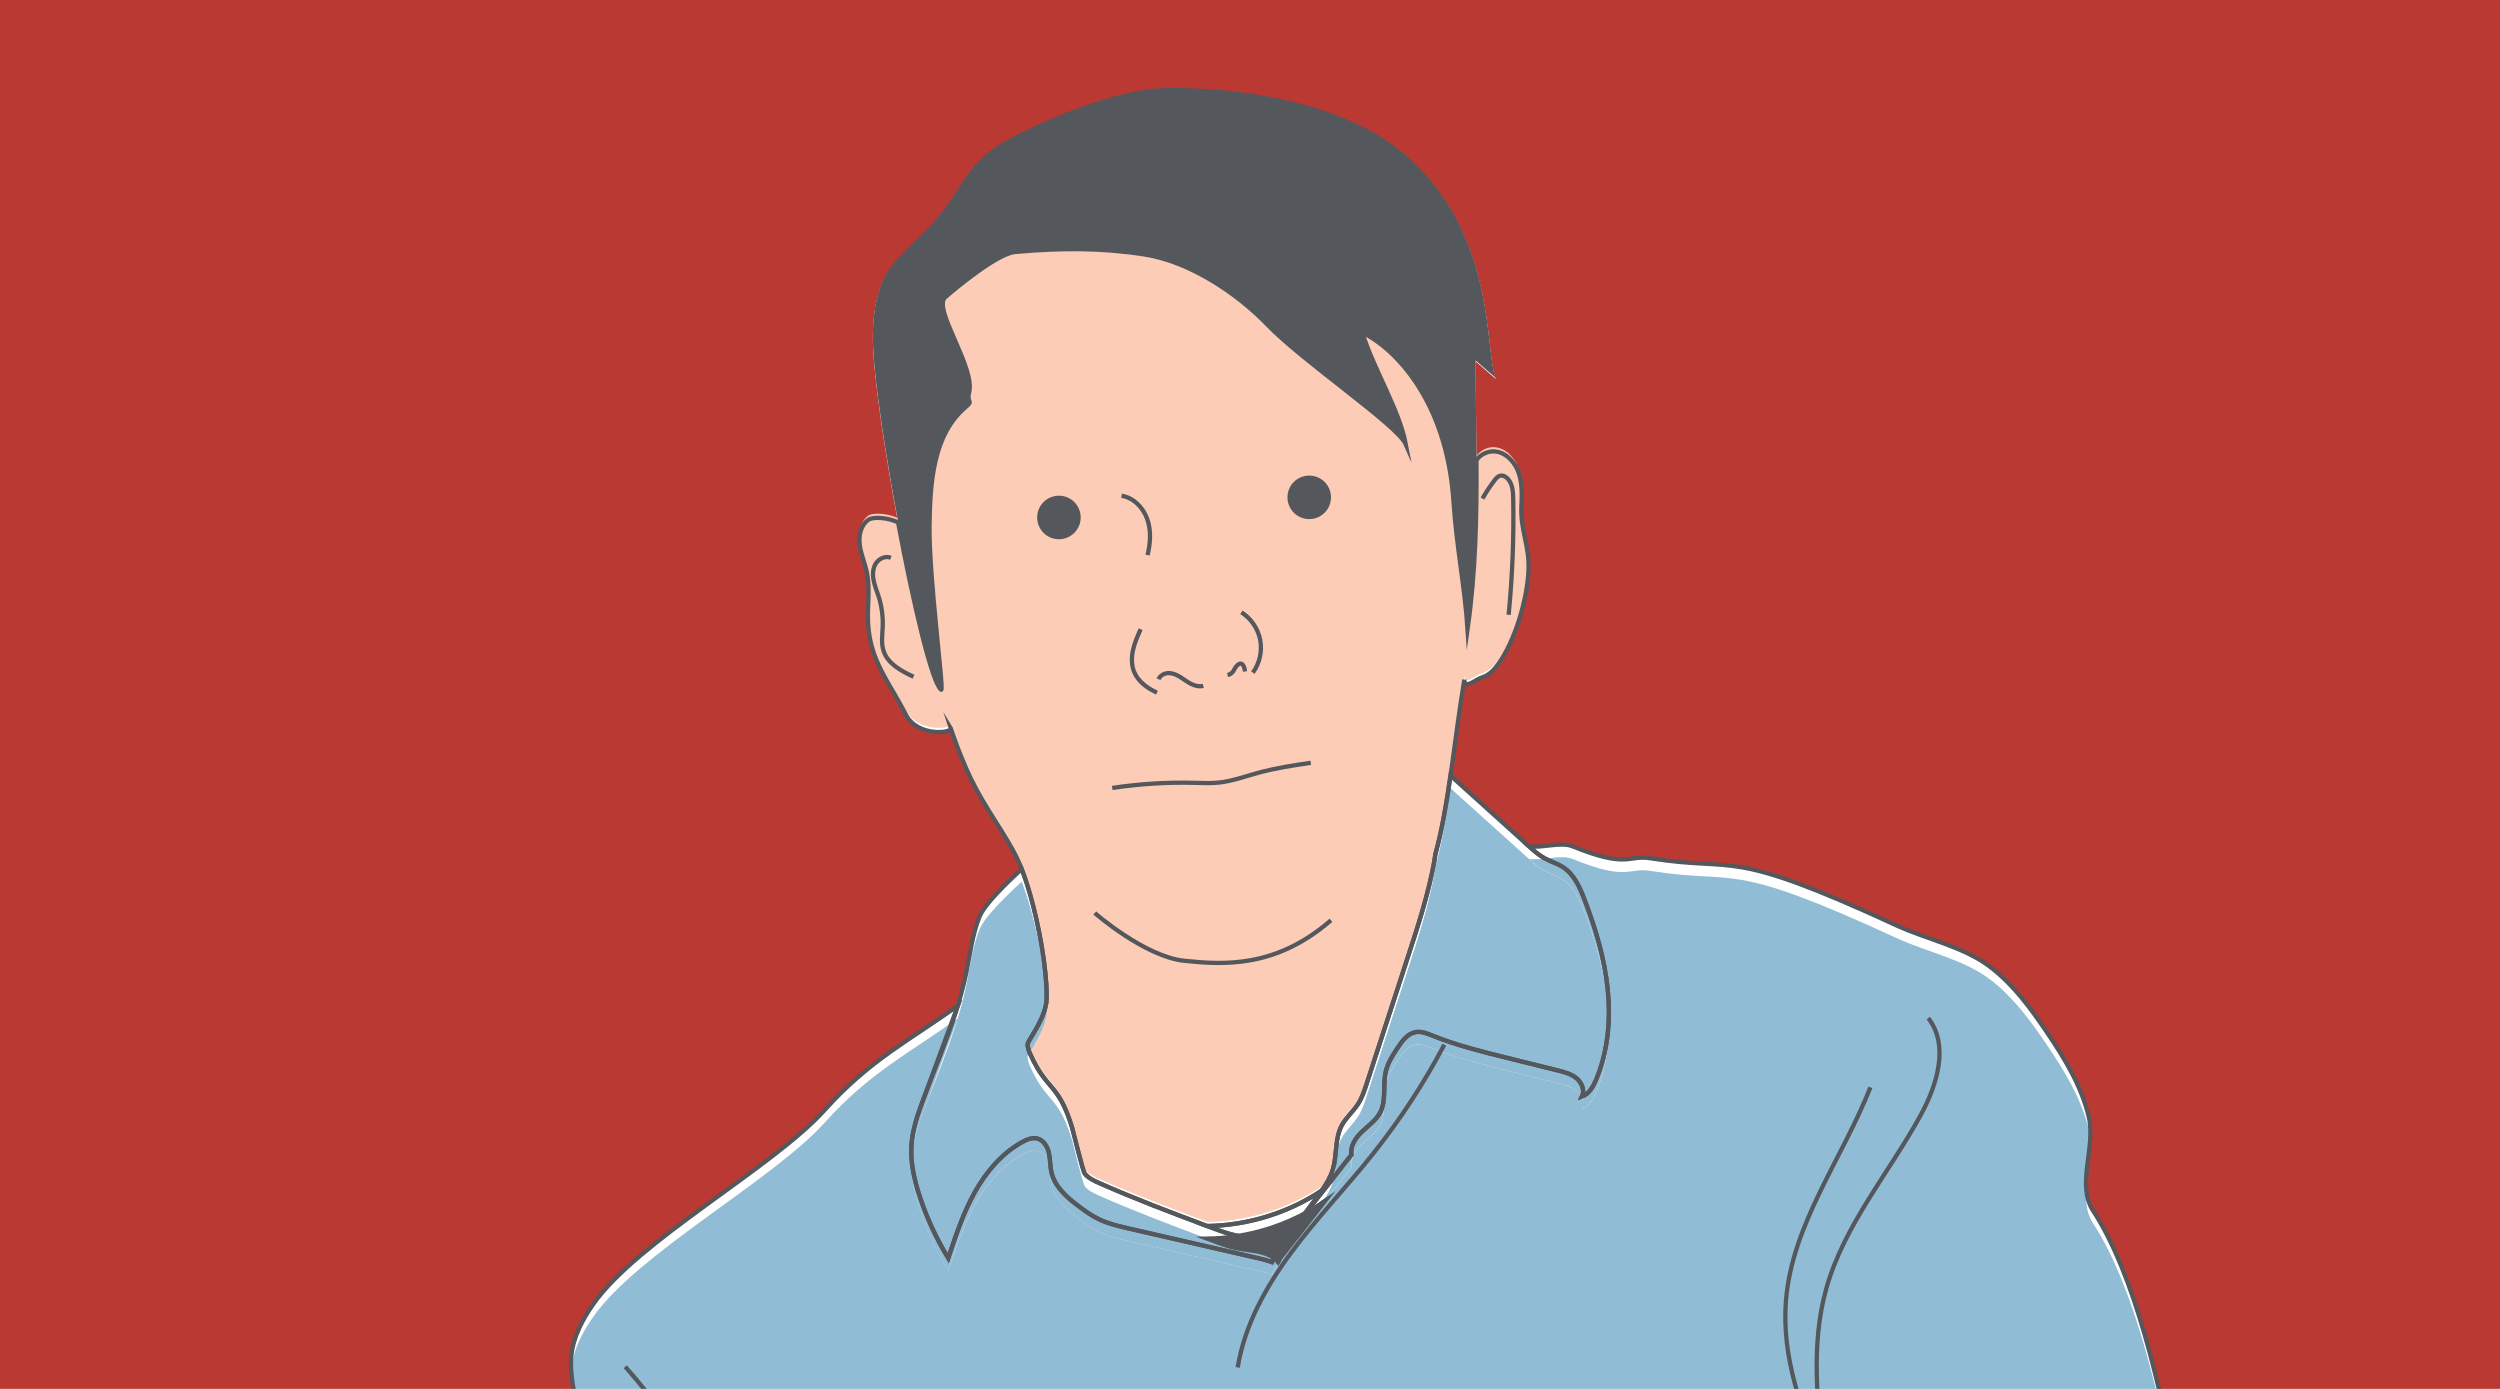 <?xml version="1.0" encoding="UTF-8"?>
<svg id="Layer_1" data-name="Layer 1" xmlns="http://www.w3.org/2000/svg" xmlns:xlink="http://www.w3.org/1999/xlink" viewBox="0 0 841.89 467.72">
  <defs>
    <style>
      .cls-1, .cls-2 {
        fill: none;
      }

      .cls-3 {
        stroke-width: 1.44px;
      }

      .cls-3, .cls-2 {
        stroke: #54575c;
        stroke-miterlimit: 10;
      }

      .cls-3, .cls-4 {
        fill: #54575c;
      }

      .cls-5 {
        fill: #90bcd6;
      }

      .cls-6 {
        fill: #ba3932;
      }

      .cls-7 {
        fill: #fff;
      }

      .cls-8 {
        fill: #fcccb6;
      }

      .cls-2 {
        stroke-width: 1.44px;
      }

      .cls-9 {
        clip-path: url(#clippath);
      }
    </style>
    <clipPath id="clippath">
      <rect class="cls-1" x="-1.58" width="845.06" height="467.72"/>
    </clipPath>
  </defs>
  <g class="cls-9">
    <rect class="cls-6" x="-1.58" width="845.06" height="467.72"/>
    <g>
      <g>
        <path class="cls-7" d="M316.96,232.6c1.1.76-4.2-37.95-3.92-55.58.22-14.23,1.27-30.32,12.12-39.53,2.92-2.48.26-1.23,1.22-4.94,2.2-8.5-12.47-28.28-8.03-32.13s17.69-14.72,23.54-15.23c15.07-1.33,28.56-1.48,43.51.83,14.95,2.31,30.98,12.79,41.47,23.69,11.95,12.42,43.8,33.84,46.59,40.29-2.25-11.84-10.8-25.21-14.68-37.67,9.89,4.67,28.53,21.88,30.75,57.34.85,13.61,3.81,28.95,4.71,42.56,2.75-19.47,3.1-38.04,2.99-56.93-.07-11-.29-22.11-.29-33.56,2.26,1.96,4.53,3.91,6.79,5.87-3.9-8.42.74-49.06-31.36-75.93-19.96-16.7-54.81-22.37-80.82-21.67-15.26.41-40.07,10.45-53.33,18.02-13.39,7.65-13.47,15.41-23.73,26.92-6.86,7.7-14.94,12.75-18.22,22.53-3.45,10.29-2.37,21.48-1.14,32.25,1.46,12.68,4.21,29.84,7.34,46.52,5.21,27.8,11.47,54.25,14.51,56.36Z"/>
        <path class="cls-7" d="M482.96,290.61c-1.97,10.82-5.39,21.35-8.8,31.82-4.64,14.25-9.27,28.51-13.91,42.76-.77,2.37-1.55,4.76-2.9,6.86-1.66,2.58-4.12,4.62-5.55,7.34-2.34,4.46-1.52,9.93-2.97,14.75-.78,2.58-2.18,4.9-3.74,7.12.37-.25.74-.48,1.11-.73l8.91-11.37c-.5-2.93,1.43-5.73,3.59-7.77,2.16-2.05,4.71-3.82,6.08-6.46,2.15-4.16.8-9.26,1.89-13.82.69-2.89,2.34-5.45,3.98-7.93,1.53-2.32,3.36-4.83,6.1-5.29,1.96-.33,3.9.49,5.74,1.23,8.03,3.23,16.47,5.33,24.87,7.41,5.7,1.41,11.41,2.83,17.11,4.24,2.26.56,4.59,1.16,6.39,2.63,1.8,1.47,2.88,4.09,1.88,6.18,2.41-.87,3.78-3.35,4.77-5.71,3.99-9.59,4.95-20.26,3.87-30.59-1.07-10.33-4.1-20.37-7.82-30.07-1.57-4.1-3.46-8.39-7.13-10.8-1.93-1.27-4.21-1.92-6.25-3.03-1.97-1.08-3.67-2.58-5.34-4.09-.06-.06-.13-.11-.19-.17-8.73-7.87-17.46-15.74-26.19-23.61-1.32,9.21-2.82,18.04-5.07,26.37-.14.91-.28,1.83-.44,2.73Z"/>
        <path class="cls-7" d="M352.38,332.18c.08,1.59.12,3.11.08,4.53-.14,6.28-6.19,13.83-6.35,15.07-.16,1.24.37,2.46.88,3.6,5.6,12.48,9.3,9.27,14.01,24.51.31.99,3.65,14.84,4.3,15.65,1.21,1.52,3.05,2.37,4.82,3.16,11.95,5.31,24.19,9.92,36.44,14.5,13.63-.22,27.2-4.39,38.54-11.94,1.56-2.22,2.96-4.54,3.74-7.12,1.45-4.83.63-10.29,2.97-14.75,1.43-2.72,3.89-4.75,5.55-7.34,1.35-2.09,2.13-4.49,2.9-6.86,4.63-14.25,9.27-28.51,13.91-42.76,3.41-10.47,6.82-21,8.8-31.82.17-.91.3-1.82.44-2.73,2.25-8.33,3.75-17.16,5.07-26.37,1.49-10.36,2.76-21.19,4.65-32.3.03,3.53,3.7-.13,5.91-.77,2.21-.64,3.94-2.37,5.3-4.23,5.86-7.98,9.97-21.96,10.39-31.85.36-8.35-2.75-13.26-2.39-21.6.16-3.65.3-7.39-.81-10.87-1.11-3.48-3.76-6.71-7.34-7.45-2.61-.54-5.55.71-6.98,2.84.12,18.89-.23,37.46-2.99,56.93-.9-13.6-3.86-28.95-4.71-42.56-2.22-35.45-20.85-52.66-30.75-57.34,3.88,12.46,12.43,25.83,14.68,37.67-2.8-6.45-34.64-27.87-46.59-40.29-10.49-10.9-26.52-21.38-41.47-23.69-14.95-2.31-28.44-2.16-43.51-.83-5.85.52-19.11,11.39-23.54,15.23s10.23,23.63,8.03,32.13c-.96,3.71,1.71,2.46-1.22,4.94-10.85,9.21-11.9,25.3-12.12,39.53-.27,17.63,5.02,56.34,3.92,55.58-3.04-2.11-9.3-28.56-14.51-56.36-3.17-1.5-8.3-2.08-10.06-.82-2.56,1.84-3.26,5.41-2.83,8.54.43,3.12,1.74,6.06,2.38,9.14,1.18,5.61.1,11.43.42,17.16.7,12.72,6.93,19.33,12.7,30.69,3.95,7.78,16.23,6.29,15.07,4.43,0,0,3.58,11.19,8.46,20.32,5.41,10.13,12.31,18.69,15.49,27.29.59,1.6,1.17,3.22,1.71,4.89,2.87,8.8,6,23.35,6.58,34.32Z"/>
        <path class="cls-7" d="M430.47,421.08c2.09-2.82,4.18-5.65,6.27-8.47l-5.61,7.16c-.22.44-.44.87-.65,1.31Z"/>
        <path class="cls-7" d="M704.88,408.11c-5.76-8.87.94-21.31-1.47-31.6-2.44-10.41-8.14-19.73-14.12-28.59-5.29-7.83-10.96-15.56-18.36-21.43-9.32-7.4-21.52-9.56-32.32-14.55-57.77-26.66-52.8-17.82-82.8-22.59-7.76-1.23-7.47,3.61-26.38-4.07-3.78-1.53-10.64.76-14.57,0,1.67,1.5,3.37,3.01,5.34,4.09,2.03,1.11,4.31,1.75,6.25,3.03,3.66,2.41,5.55,6.71,7.13,10.8,3.72,9.7,6.75,19.74,7.82,30.07,1.07,10.33.12,21.01-3.87,30.59-.98,2.36-2.36,4.85-4.77,5.71,1-2.1-.08-4.71-1.88-6.18-1.8-1.47-4.13-2.07-6.39-2.63-5.7-1.41-11.41-2.83-17.11-4.24-8.4-2.08-16.84-4.18-24.87-7.41-1.84-.74-3.79-1.56-5.74-1.23-2.73.46-4.57,2.98-6.1,5.29-1.64,2.48-3.29,5.04-3.98,7.93-1.09,4.55.26,9.66-1.89,13.82-1.37,2.64-3.92,4.42-6.08,6.46-2.16,2.05-4.1,4.84-3.59,7.77l-8.91,11.37-9.47,12.08c-2.09,2.82-4.18,5.65-6.27,8.47-.71,1.42-1.42,2.84-2.13,4.26-1.13-.43-2.7-.87-4.1-1.19-4.52-1.04-9.04-2.08-13.56-3.11-10.22-2.35-20.43-4.69-30.65-7.04-3.32-.76-6.68-1.54-9.76-3-2.48-1.17-4.74-2.77-6.93-4.41-4.02-3.01-8.13-6.59-9.26-11.49-.49-2.13-.38-4.36-.85-6.5-.47-2.13-1.77-4.32-3.89-4.87-1.71-.44-3.49.3-5.04,1.15-6.96,3.82-12.27,10.15-16.12,17.08-3.85,6.94-6.36,14.52-8.84,22.06-3.95-6.48-7.16-13.4-9.55-20.6-1.86-5.61-3.24-11.48-2.86-17.38.35-5.45,2.19-10.68,4.11-15.78,1.95-5.18,9.54-26.12,11.52-31.3-16.03,11.66-29.43,18.01-44.9,35.22-17.4,19.36-63.09,44.09-77.97,65.45-3.61,5.18-6.65,10.98-7.29,17.26-.64,6.2,1.08,12.36,2,18.52,3.8,25.59-6.25,50.95-10.45,76.48-5.37,32.57-13.33,65.95-7.34,98.41l570.42-66.14c-6.6-27.79-14.6-133.62-42.14-176.05Z"/>
        <path class="cls-7" d="M430.41,421.16c-3.11-3.91-8.92-3.76-13.82-4.71-2.81-.54-5.5-1.55-8.18-2.55-.62-.23-1.24-.47-1.86-.7-12.25-4.58-24.49-9.2-36.44-14.5-1.77-.79-3.61-1.64-4.82-3.16-.65-.81-3.99-14.66-4.3-15.65-4.71-15.23-8.41-12.03-14.01-24.51-.51-1.14-1.04-2.36-.88-3.6.16-1.24,6.21-8.79,6.35-15.07.03-1.41,0-2.93-.08-4.53-.58-10.97-3.71-25.52-6.58-34.32-.54-1.67-1.12-3.29-1.71-4.89-5.37,4.91-12.61,12.01-14.23,16.08-2.4,6.05-3.15,12.6-4.47,18.97-1.9,9.16-5.01,17.99-8.36,26.74-1.98,5.18-4.04,10.33-6,15.51-1.92,5.11-3.76,10.34-4.11,15.78-.38,5.9.99,11.77,2.86,17.38,2.39,7.2,5.6,14.12,9.55,20.6,2.49-7.53,4.99-15.12,8.84-22.06,3.85-6.94,9.16-13.27,16.12-17.08,1.55-.85,3.33-1.59,5.04-1.15,2.12.54,3.41,2.73,3.89,4.87.47,2.13.36,4.37.85,6.5,1.13,4.9,5.24,8.47,9.26,11.49,2.2,1.65,4.45,3.24,6.93,4.41,3.08,1.46,6.44,2.23,9.76,3,10.22,2.35,20.43,4.69,30.65,7.04,4.52,1.04,9.04,2.08,13.56,3.11,1.4.32,2.97.77,4.1,1.19.71-1.42,1.42-2.84,2.13-4.26-.02.03-.04.05-.06.08Z"/>
        <path class="cls-7" d="M443.35,403.68c-2.2,2.98-4.4,5.95-6.61,8.93l9.47-12.08c-.36.25-.74.49-1.11.73-.57.82-1.16,1.62-1.75,2.42Z"/>
        <path class="cls-7" d="M416.6,416.45c4.9.95,10.71.8,13.82,4.71.02-.03.04-.05.06-.08.22-.44.44-.87.65-1.31l5.61-7.16c2.2-2.98,4.4-5.95,6.61-8.93.59-.8,1.18-1.6,1.75-2.42-11.34,7.55-24.91,11.72-38.54,11.94.62.23,1.24.47,1.86.7,2.68,1,5.37,2.01,8.18,2.55Z"/>
      </g>
      <g>
        <path class="cls-5" d="M482.96,294.53c-1.97,10.82-5.39,21.35-8.8,31.82-4.64,14.25-9.27,28.51-13.91,42.76-.77,2.37-1.55,4.76-2.9,6.86-1.66,2.58-4.12,4.62-5.55,7.34-2.34,4.46-1.52,9.93-2.97,14.75-.78,2.58-2.18,4.9-3.74,7.12.37-.25.74-.48,1.11-.73l8.91-11.37c-.5-2.93,1.43-5.73,3.59-7.77,2.16-2.05,4.71-3.82,6.08-6.46,2.15-4.16.8-9.26,1.89-13.82.69-2.89,2.34-5.45,3.98-7.93,1.53-2.32,3.36-4.83,6.1-5.29,1.96-.33,3.9.49,5.74,1.23,8.03,3.23,16.47,5.33,24.87,7.41,5.7,1.41,11.41,2.83,17.11,4.24,2.26.56,4.59,1.16,6.39,2.63,1.8,1.47,2.88,4.09,1.88,6.18,2.41-.87,3.78-3.35,4.77-5.71,3.99-9.59,4.95-20.26,3.87-30.59-1.07-10.33-4.1-20.37-7.82-30.07-1.57-4.1-3.46-8.39-7.13-10.8-1.93-1.27-4.21-1.92-6.25-3.03-1.97-1.08-3.67-2.58-5.34-4.09-.06-.06-.13-.11-.19-.17-8.73-7.87-17.46-15.74-26.19-23.61-1.32,9.21-2.82,18.04-5.07,26.37-.14.91-.28,1.83-.44,2.73Z"/>
        <path class="cls-8" d="M352.38,330.45c.08,1.59.12,3.11.08,4.53-.14,6.28-6.19,13.83-6.35,15.07-.16,1.24.37,2.46.88,3.6,5.6,12.48,9.3,9.27,14.01,24.51.31.99,3.65,14.84,4.3,15.65,1.21,1.52,3.05,2.37,4.82,3.16,11.95,5.31,24.19,9.92,36.44,14.5,13.63-.22,27.2-4.39,38.54-11.94,1.56-2.22,2.96-4.54,3.74-7.12,1.45-4.83.63-10.29,2.97-14.75,1.43-2.72,3.89-4.75,5.55-7.34,1.35-2.09,2.13-4.49,2.9-6.86,4.63-14.25,9.27-28.51,13.91-42.76,3.41-10.47,6.82-21,8.8-31.82.17-.91.3-1.82.44-2.73,2.25-8.33,3.75-17.16,5.07-26.37,1.49-10.36,2.76-21.19,4.65-32.3.03,3.53,3.7-.13,5.91-.77,2.21-.64,3.94-2.37,5.3-4.23,5.86-7.98,9.97-21.96,10.39-31.85.36-8.35-2.75-13.26-2.39-21.6.16-3.65.3-7.39-.81-10.87-1.11-3.48-3.76-6.71-7.34-7.45-2.61-.54-5.55.71-6.98,2.84.12,18.89-.23,37.46-2.99,56.93-.9-13.6-3.86-28.95-4.71-42.56-2.22-35.45-20.85-52.66-30.75-57.34,3.88,12.46,12.43,25.83,14.68,37.67-2.8-6.45-34.64-27.87-46.59-40.29-10.49-10.9-26.52-21.38-41.47-23.69-14.95-2.31-28.44-2.16-43.51-.83-5.85.52-19.11,11.39-23.54,15.23s10.23,23.63,8.03,32.13c-.96,3.71,1.71,2.46-1.22,4.94-10.85,9.21-11.9,25.3-12.12,39.53-.27,17.63,5.02,56.34,3.92,55.58-3.04-2.11-9.3-28.56-14.51-56.36-3.17-1.5-8.3-2.08-10.06-.82-2.56,1.84-3.26,5.41-2.83,8.54.43,3.12,1.74,6.06,2.38,9.14,1.18,5.61.1,11.43.42,17.16.7,12.72,6.93,19.33,12.7,30.69,3.95,7.78,16.23,6.29,15.07,4.43,0,0,3.58,11.19,8.46,20.32,5.41,10.13,12.31,18.69,15.49,27.29.59,1.6,1.17,3.22,1.71,4.89,2.87,8.8,6,23.35,6.58,34.32Z"/>
        <path class="cls-3" d="M430.47,425c2.09-2.82,4.18-5.65,6.27-8.47l-5.61,7.16c-.22.44-.44.87-.65,1.31Z"/>
        <path class="cls-5" d="M704.88,412.04c-5.76-8.87.94-21.31-1.47-31.6-2.44-10.41-8.14-19.73-14.12-28.59-5.29-7.83-10.96-15.56-18.36-21.43-9.32-7.4-21.52-9.56-32.32-14.55-57.77-26.66-52.8-17.82-82.8-22.59-7.76-1.23-7.47,3.61-26.38-4.07-3.78-1.53-10.64.76-14.57,0,1.67,1.5,3.37,3.01,5.34,4.09,2.03,1.11,4.31,1.75,6.25,3.03,3.66,2.41,5.55,6.71,7.13,10.8,3.72,9.7,6.75,19.74,7.82,30.07,1.07,10.33.12,21.01-3.87,30.59-.98,2.36-2.36,4.85-4.77,5.71,1-2.1-.08-4.71-1.88-6.18-1.8-1.47-4.13-2.07-6.39-2.63-5.7-1.41-11.41-2.83-17.11-4.24-8.4-2.08-16.84-4.18-24.87-7.41-1.84-.74-3.79-1.56-5.74-1.23-2.73.46-4.57,2.98-6.1,5.29-1.64,2.48-3.29,5.04-3.98,7.93-1.09,4.55.26,9.66-1.89,13.82-1.37,2.64-3.92,4.42-6.08,6.46-2.16,2.05-4.1,4.84-3.59,7.77l-8.91,11.37-9.47,12.08c-2.09,2.82-4.18,5.65-6.27,8.47-.71,1.42-1.42,2.84-2.13,4.26-1.13-.43-2.7-.87-4.1-1.19-4.52-1.04-9.04-2.08-13.56-3.11-10.22-2.35-20.43-4.69-30.65-7.04-3.32-.76-6.68-1.54-9.76-3-2.48-1.17-4.74-2.77-6.93-4.41-4.02-3.01-8.13-6.59-9.26-11.49-.49-2.13-.38-4.36-.85-6.5-.47-2.13-1.77-4.32-3.89-4.87-1.71-.44-3.49.3-5.04,1.15-6.96,3.82-12.27,10.15-16.12,17.08-3.85,6.94-6.36,14.52-8.84,22.06-3.95-6.48-7.16-13.4-9.55-20.6-1.86-5.61-3.24-11.48-2.86-17.38.35-5.45,2.19-10.68,4.11-15.78,1.95-5.18,9.54-26.12,11.52-31.3-16.03,11.66-29.43,18.01-44.9,35.22-17.4,19.36-63.09,44.09-77.97,65.45-3.61,5.18-6.65,10.98-7.29,17.26-.64,6.2,1.08,12.36,2,18.52,3.8,25.59-6.25,50.95-10.45,76.48-5.37,32.57-13.33,65.95-7.34,98.41l570.42-66.14c-6.6-27.79-14.6-133.62-42.14-176.05Z"/>
        <path class="cls-5" d="M430.41,425.08c-3.11-3.91-8.92-3.76-13.82-4.71-2.81-.54-5.5-1.55-8.18-2.55-.62-.23-1.24-.47-1.86-.7-12.25-4.58-24.49-9.2-36.44-14.5-1.77-.79-3.61-1.64-4.82-3.16-.65-.81-3.99-14.66-4.3-15.65-4.71-15.23-8.41-12.03-14.01-24.51-.51-1.14-1.04-2.36-.88-3.6.16-1.24,6.21-8.79,6.35-15.07.03-1.41,0-2.93-.08-4.53-.58-10.97-3.71-25.52-6.58-34.32-.54-1.67-1.12-3.29-1.71-4.89-5.37,4.91-12.61,12.01-14.23,16.08-2.4,6.05-3.15,12.6-4.47,18.97-1.9,9.16-5.01,17.99-8.36,26.74-1.98,5.18-4.04,10.33-6,15.51-1.92,5.11-3.76,10.34-4.11,15.78-.38,5.9.99,11.77,2.86,17.38,2.39,7.2,5.6,14.12,9.55,20.6,2.49-7.53,4.99-15.12,8.84-22.06,3.85-6.94,9.16-13.27,16.12-17.08,1.55-.85,3.33-1.59,5.04-1.15,2.12.54,3.41,2.73,3.89,4.87.47,2.13.36,4.37.85,6.5,1.13,4.9,5.24,8.47,9.26,11.49,2.2,1.65,4.45,3.24,6.93,4.41,3.08,1.46,6.44,2.23,9.76,3,10.22,2.35,20.43,4.69,30.65,7.04,4.52,1.04,9.04,2.08,13.56,3.11,1.4.32,2.97.77,4.1,1.19.71-1.42,1.42-2.84,2.13-4.26-.02.03-.04.05-.06.08Z"/>
        <path class="cls-3" d="M443.35,407.6c-2.2,2.98-4.4,5.95-6.61,8.93l9.47-12.08c-.36.25-.74.49-1.11.73-.57.82-1.16,1.62-1.75,2.42Z"/>
        <path class="cls-3" d="M416.6,420.38c4.9.95,10.71.8,13.82,4.71.02-.03.04-.05.06-.08.22-.44.44-.87.65-1.31l5.61-7.16c2.2-2.98,4.4-5.95,6.61-8.93.59-.8,1.18-1.6,1.75-2.42-11.34,7.55-24.91,11.72-38.54,11.94.62.23,1.24.47,1.86.7,2.68,1,5.37,2.01,8.18,2.55Z"/>
      </g>
      <path class="cls-7" d="M345.18,247.34c.16,0,.49-.27.63-.35s.45-.37.62-.37c-.16,0-.49.27-.63.35s-.45.37-.62.37h0Z"/>
      <path class="cls-2" d="M421.91,226.51c2.28-3.12,3.19-7.2,2.47-10.99s-3.07-7.25-6.33-9.32"/>
      <path class="cls-2" d="M389.62,233.25c-3.2-1.46-6.3-3.67-7.66-6.92-.97-2.31-.95-4.94-.42-7.39.53-2.45,1.56-4.76,2.58-7.05"/>
      <path class="cls-2" d="M390.16,228.74c.51-1.32,2-2.07,3.41-2.07s2.76.62,3.96,1.37,2.32,1.64,3.58,2.27,2.73,1.01,4.1.65"/>
      <path class="cls-2" d="M419.27,226.13c-.1-.72-.23-1.46-.63-2.08-1.1-1.7-2.73.75-3.06,1.52-.39.89-1.24,1.57-2.2,1.75"/>
      <path class="cls-2" d="M441.41,256.87c-5.98.9-11.99,1.81-17.82,3.41-4.39,1.21-8.71,2.81-13.25,3.27-2.69.27-5.4.14-8.11.07-9.25-.23-18.52.35-27.68,1.73"/>
      <path class="cls-2" d="M486.38,351.8c-6.87,13.03-14.97,25.41-24.15,36.93-8.94,11.21-18.91,21.6-27.44,33.13-8.53,11.53-15.69,24.48-17.99,38.64"/>
      <path class="cls-2" d="M210.55,460.25c38.71,43.36,54.31,102.03,68.39,158.42,2.38,9.52,4.73,19.66,1.68,28.98-2.03,6.19-6.4,11.91-5.98,18.41.23,3.51,1.86,6.75,3.51,9.85,7.98,14.99,17.25,29.29,27.67,42.7"/>
      <path class="cls-2" d="M649.35,342.86c7.14,9.16,2.99,22.54-2.59,32.73-10.66,19.45-25.69,36.9-31.72,58.24-5.36,19.01-3.03,39.23-.65,58.83-7.8-17.3-14.5-35.88-12.95-54.79,2.11-25.77,18.96-47.64,28.43-71.7"/>
      <g>
        <path class="cls-4" d="M316.96,232.28c1.1.76-4.2-37.95-3.92-55.58.22-14.23,1.27-30.32,12.12-39.53,2.92-2.48.26-1.23,1.22-4.94,2.2-8.5-12.47-28.28-8.03-32.13s17.69-14.72,23.54-15.23c15.07-1.33,28.56-1.48,43.51.83,14.95,2.31,30.98,12.79,41.47,23.69,11.95,12.42,43.8,33.84,46.59,40.29-2.25-11.84-10.8-25.21-14.68-37.67,9.89,4.67,28.53,21.88,30.75,57.34.85,13.61,3.81,28.95,4.71,42.56,2.75-19.47,3.1-38.04,2.99-56.93-.07-11-.29-22.11-.29-33.56,2.26,1.96,4.53,3.91,6.79,5.87-3.9-8.42.74-49.06-31.36-75.93-19.96-16.7-54.81-22.37-80.82-21.67-15.26.41-40.07,10.45-53.33,18.02-13.39,7.65-13.47,15.41-23.73,26.92-6.86,7.7-14.94,12.75-18.22,22.53-3.45,10.29-2.37,21.48-1.14,32.25,1.46,12.68,4.21,29.84,7.34,46.52,5.21,27.8,11.47,54.25,14.51,56.36Z"/>
        <path class="cls-2" d="M482.96,290.29c-1.97,10.82-5.39,21.35-8.8,31.82-4.64,14.25-9.27,28.51-13.91,42.76-.77,2.37-1.55,4.76-2.9,6.86-1.66,2.58-4.12,4.62-5.55,7.34-2.34,4.46-1.52,9.93-2.97,14.75-.78,2.58-2.18,4.9-3.74,7.12.37-.25.74-.48,1.11-.73l8.91-11.37c-.5-2.93,1.43-5.73,3.59-7.77,2.16-2.05,4.71-3.82,6.08-6.46,2.15-4.16.8-9.26,1.89-13.82.69-2.89,2.34-5.45,3.98-7.93,1.53-2.32,3.36-4.83,6.1-5.29,1.96-.33,3.9.49,5.74,1.23,8.03,3.23,16.47,5.33,24.87,7.41,5.7,1.41,11.41,2.83,17.11,4.24,2.26.56,4.59,1.16,6.39,2.63,1.8,1.47,2.88,4.09,1.88,6.18,2.41-.87,3.78-3.35,4.77-5.71,3.99-9.59,4.95-20.26,3.87-30.59-1.07-10.33-4.1-20.37-7.82-30.07-1.57-4.1-3.46-8.39-7.13-10.8-1.93-1.27-4.21-1.92-6.25-3.03-1.97-1.08-3.67-2.58-5.34-4.09-.06-.06-.13-.11-.19-.17-8.73-7.87-17.46-15.74-26.19-23.61-1.32,9.21-2.82,18.04-5.07,26.37-.14.91-.28,1.83-.44,2.73Z"/>
        <path class="cls-2" d="M352.38,331.86c.08,1.59.12,3.11.08,4.53-.14,6.28-6.19,13.83-6.35,15.07-.16,1.24.37,2.46.88,3.6,5.6,12.48,9.3,9.27,14.01,24.51.31.99,3.65,14.84,4.3,15.65,1.21,1.52,3.05,2.37,4.82,3.16,11.95,5.31,24.19,9.92,36.44,14.5,13.63-.22,27.2-4.39,38.54-11.94,1.56-2.22,2.96-4.54,3.74-7.12,1.45-4.83.63-10.29,2.97-14.75,1.43-2.72,3.89-4.75,5.55-7.34,1.35-2.09,2.13-4.49,2.9-6.86,4.63-14.25,9.27-28.51,13.91-42.76,3.41-10.47,6.82-21,8.8-31.82.17-.91.3-1.82.44-2.73,2.25-8.33,3.75-17.16,5.07-26.37,1.49-10.36,2.76-21.19,4.65-32.3.03,3.53,3.7-.13,5.91-.77,2.21-.64,3.94-2.37,5.3-4.23,5.86-7.98,9.97-21.96,10.39-31.85.36-8.35-2.75-13.26-2.39-21.6.16-3.65.3-7.39-.81-10.87-1.11-3.48-3.76-6.71-7.34-7.45-2.61-.54-5.55.71-6.98,2.84.12,18.89-.23,37.46-2.99,56.93-.9-13.6-3.86-28.95-4.71-42.56-2.22-35.45-20.85-52.66-30.75-57.34,3.88,12.46,12.43,25.83,14.68,37.67-2.8-6.45-34.64-27.87-46.59-40.29-10.49-10.9-26.52-21.38-41.47-23.69-14.95-2.31-28.44-2.16-43.51-.83-5.85.52-19.11,11.39-23.54,15.23s10.23,23.63,8.03,32.13c-.96,3.71,1.71,2.46-1.22,4.94-10.85,9.21-11.9,25.3-12.12,39.53-.27,17.63,5.02,56.34,3.92,55.58-3.04-2.11-9.3-28.56-14.51-56.36-3.17-1.5-8.3-2.08-10.06-.82-2.56,1.84-3.26,5.41-2.83,8.54.43,3.12,1.74,6.06,2.38,9.14,1.18,5.61.1,11.43.42,17.16.7,12.72,6.93,19.33,12.7,30.69,3.95,7.78,16.23,6.29,15.07,4.43,0,0,3.58,11.19,8.46,20.32,5.41,10.13,12.31,18.69,15.49,27.29.59,1.6,1.17,3.22,1.71,4.89,2.87,8.8,6,23.35,6.58,34.32Z"/>
        <path class="cls-2" d="M430.47,420.76c2.09-2.82,4.18-5.65,6.27-8.47l-5.61,7.16c-.22.44-.44.87-.65,1.31Z"/>
        <path class="cls-2" d="M704.88,407.79c-5.76-8.87.94-21.31-1.47-31.6-2.44-10.41-8.14-19.73-14.12-28.59-5.29-7.83-10.96-15.56-18.36-21.43-9.32-7.4-21.52-9.56-32.32-14.55-57.77-26.66-52.8-17.82-82.8-22.59-7.76-1.23-7.47,3.61-26.38-4.07-3.78-1.53-10.64.76-14.57,0,1.67,1.5,3.37,3.01,5.34,4.09,2.03,1.11,4.31,1.75,6.25,3.03,3.66,2.41,5.55,6.71,7.13,10.8,3.72,9.7,6.75,19.74,7.82,30.07,1.07,10.33.12,21.01-3.87,30.59-.98,2.36-2.36,4.85-4.77,5.71,1-2.1-.08-4.71-1.88-6.18-1.8-1.47-4.13-2.07-6.39-2.63-5.7-1.41-11.41-2.83-17.11-4.24-8.4-2.08-16.84-4.18-24.87-7.41-1.84-.74-3.79-1.56-5.74-1.23-2.73.46-4.57,2.98-6.1,5.29-1.64,2.48-3.29,5.04-3.98,7.93-1.09,4.55.26,9.66-1.89,13.82-1.37,2.64-3.92,4.42-6.08,6.46-2.16,2.05-4.1,4.84-3.59,7.77l-8.91,11.37-9.47,12.08c-2.09,2.82-4.18,5.65-6.27,8.47-.71,1.42-1.42,2.84-2.13,4.26-1.13-.43-2.7-.87-4.1-1.19-4.52-1.04-9.04-2.08-13.56-3.11-10.22-2.35-20.43-4.69-30.65-7.04-3.32-.76-6.68-1.54-9.76-3-2.48-1.17-4.74-2.77-6.93-4.41-4.02-3.01-8.13-6.59-9.26-11.49-.49-2.13-.38-4.36-.85-6.5-.47-2.13-1.77-4.32-3.89-4.87-1.71-.44-3.49.3-5.04,1.15-6.96,3.82-12.27,10.15-16.12,17.08-3.85,6.94-6.36,14.52-8.84,22.06-3.95-6.48-7.16-13.4-9.55-20.6-1.86-5.61-3.24-11.48-2.86-17.38.35-5.45,2.19-10.68,4.11-15.78,1.95-5.18,9.54-26.12,11.52-31.3-16.03,11.66-29.43,18.01-44.9,35.22-17.4,19.36-63.09,44.09-77.97,65.45-3.61,5.18-6.65,10.98-7.29,17.26-.64,6.2,1.08,12.36,2,18.52,3.8,25.59-6.25,50.95-10.45,76.48-5.37,32.57-13.33,65.95-7.34,98.41l570.42-66.14c-6.6-27.79-14.6-133.62-42.14-176.05Z"/>
        <path class="cls-2" d="M430.41,420.84c-3.11-3.91-8.92-3.76-13.82-4.71-2.81-.54-5.5-1.55-8.18-2.55-.62-.23-1.24-.47-1.86-.7-12.25-4.58-24.49-9.2-36.44-14.5-1.77-.79-3.61-1.64-4.82-3.16-.65-.81-3.99-14.66-4.3-15.65-4.71-15.23-8.41-12.03-14.01-24.51-.51-1.14-1.04-2.36-.88-3.6.16-1.24,6.21-8.79,6.35-15.07.03-1.41,0-2.93-.08-4.53-.58-10.97-3.71-25.52-6.58-34.32-.54-1.67-1.12-3.29-1.71-4.89-5.37,4.91-12.61,12.01-14.23,16.08-2.4,6.05-3.15,12.6-4.47,18.97-1.9,9.16-5.01,17.99-8.36,26.74-1.98,5.18-4.04,10.33-6,15.51-1.92,5.11-3.76,10.34-4.11,15.78-.38,5.9.99,11.77,2.86,17.38,2.39,7.2,5.6,14.12,9.55,20.6,2.49-7.53,4.99-15.12,8.84-22.06,3.85-6.94,9.16-13.27,16.12-17.08,1.55-.85,3.33-1.59,5.04-1.15,2.12.54,3.41,2.73,3.89,4.87.47,2.13.36,4.37.85,6.5,1.13,4.9,5.24,8.47,9.26,11.49,2.2,1.65,4.45,3.24,6.93,4.41,3.08,1.46,6.44,2.23,9.76,3,10.22,2.35,20.43,4.69,30.65,7.04,4.52,1.04,9.04,2.08,13.56,3.11,1.4.32,2.97.77,4.1,1.19.71-1.42,1.42-2.84,2.13-4.26-.02.03-.04.05-.06.08Z"/>
        <path class="cls-2" d="M443.35,403.36c-2.2,2.98-4.4,5.95-6.61,8.93l9.47-12.08c-.36.25-.74.49-1.11.73-.57.82-1.16,1.62-1.75,2.42Z"/>
        <path class="cls-2" d="M416.6,416.13c4.9.95,10.71.8,13.82,4.71.02-.03.04-.05.06-.08.22-.44.44-.87.65-1.31l5.61-7.16c2.2-2.98,4.4-5.95,6.61-8.93.59-.8,1.18-1.6,1.75-2.42-11.34,7.55-24.91,11.72-38.54,11.94.62.23,1.24.47,1.86.7,2.68,1,5.37,2.01,8.18,2.55Z"/>
      </g>
      <path class="cls-2" d="M386.44,186.93c.98-3.98,1.27-8.25-.09-12.11-1.36-3.86-4.61-7.22-8.66-7.88"/>
      <path class="cls-2" d="M499.24,167.89c1.21-2.16,2.59-4.23,4.1-6.19.49-.64,1.05-1.3,1.83-1.49.97-.24,1.97.32,2.64,1.07,1.59,1.78,1.74,4.39,1.78,6.77.24,13.01-.28,26.04-1.55,38.99"/>
      <path class="cls-2" d="M300,187.85c-1.78-.76-3.97.22-5.02,1.84s-1.16,3.71-.81,5.61,1.12,3.7,1.71,5.55c1.03,3.25,1.5,6.68,1.38,10.09-.1,2.78-.58,5.65.3,8.3,1.43,4.33,5.96,6.71,10.08,8.66"/>
      <path class="cls-2" d="M368.67,307.46s16.78,14.69,30.15,16.09c13.37,1.4,30.86,2.45,49.39-13.64"/>
      <circle class="cls-4" cx="356.6" cy="174.26" r="7.33"/>
      <circle class="cls-4" cx="440.89" cy="167.48" r="7.33"/>
    </g>
  </g>
</svg>